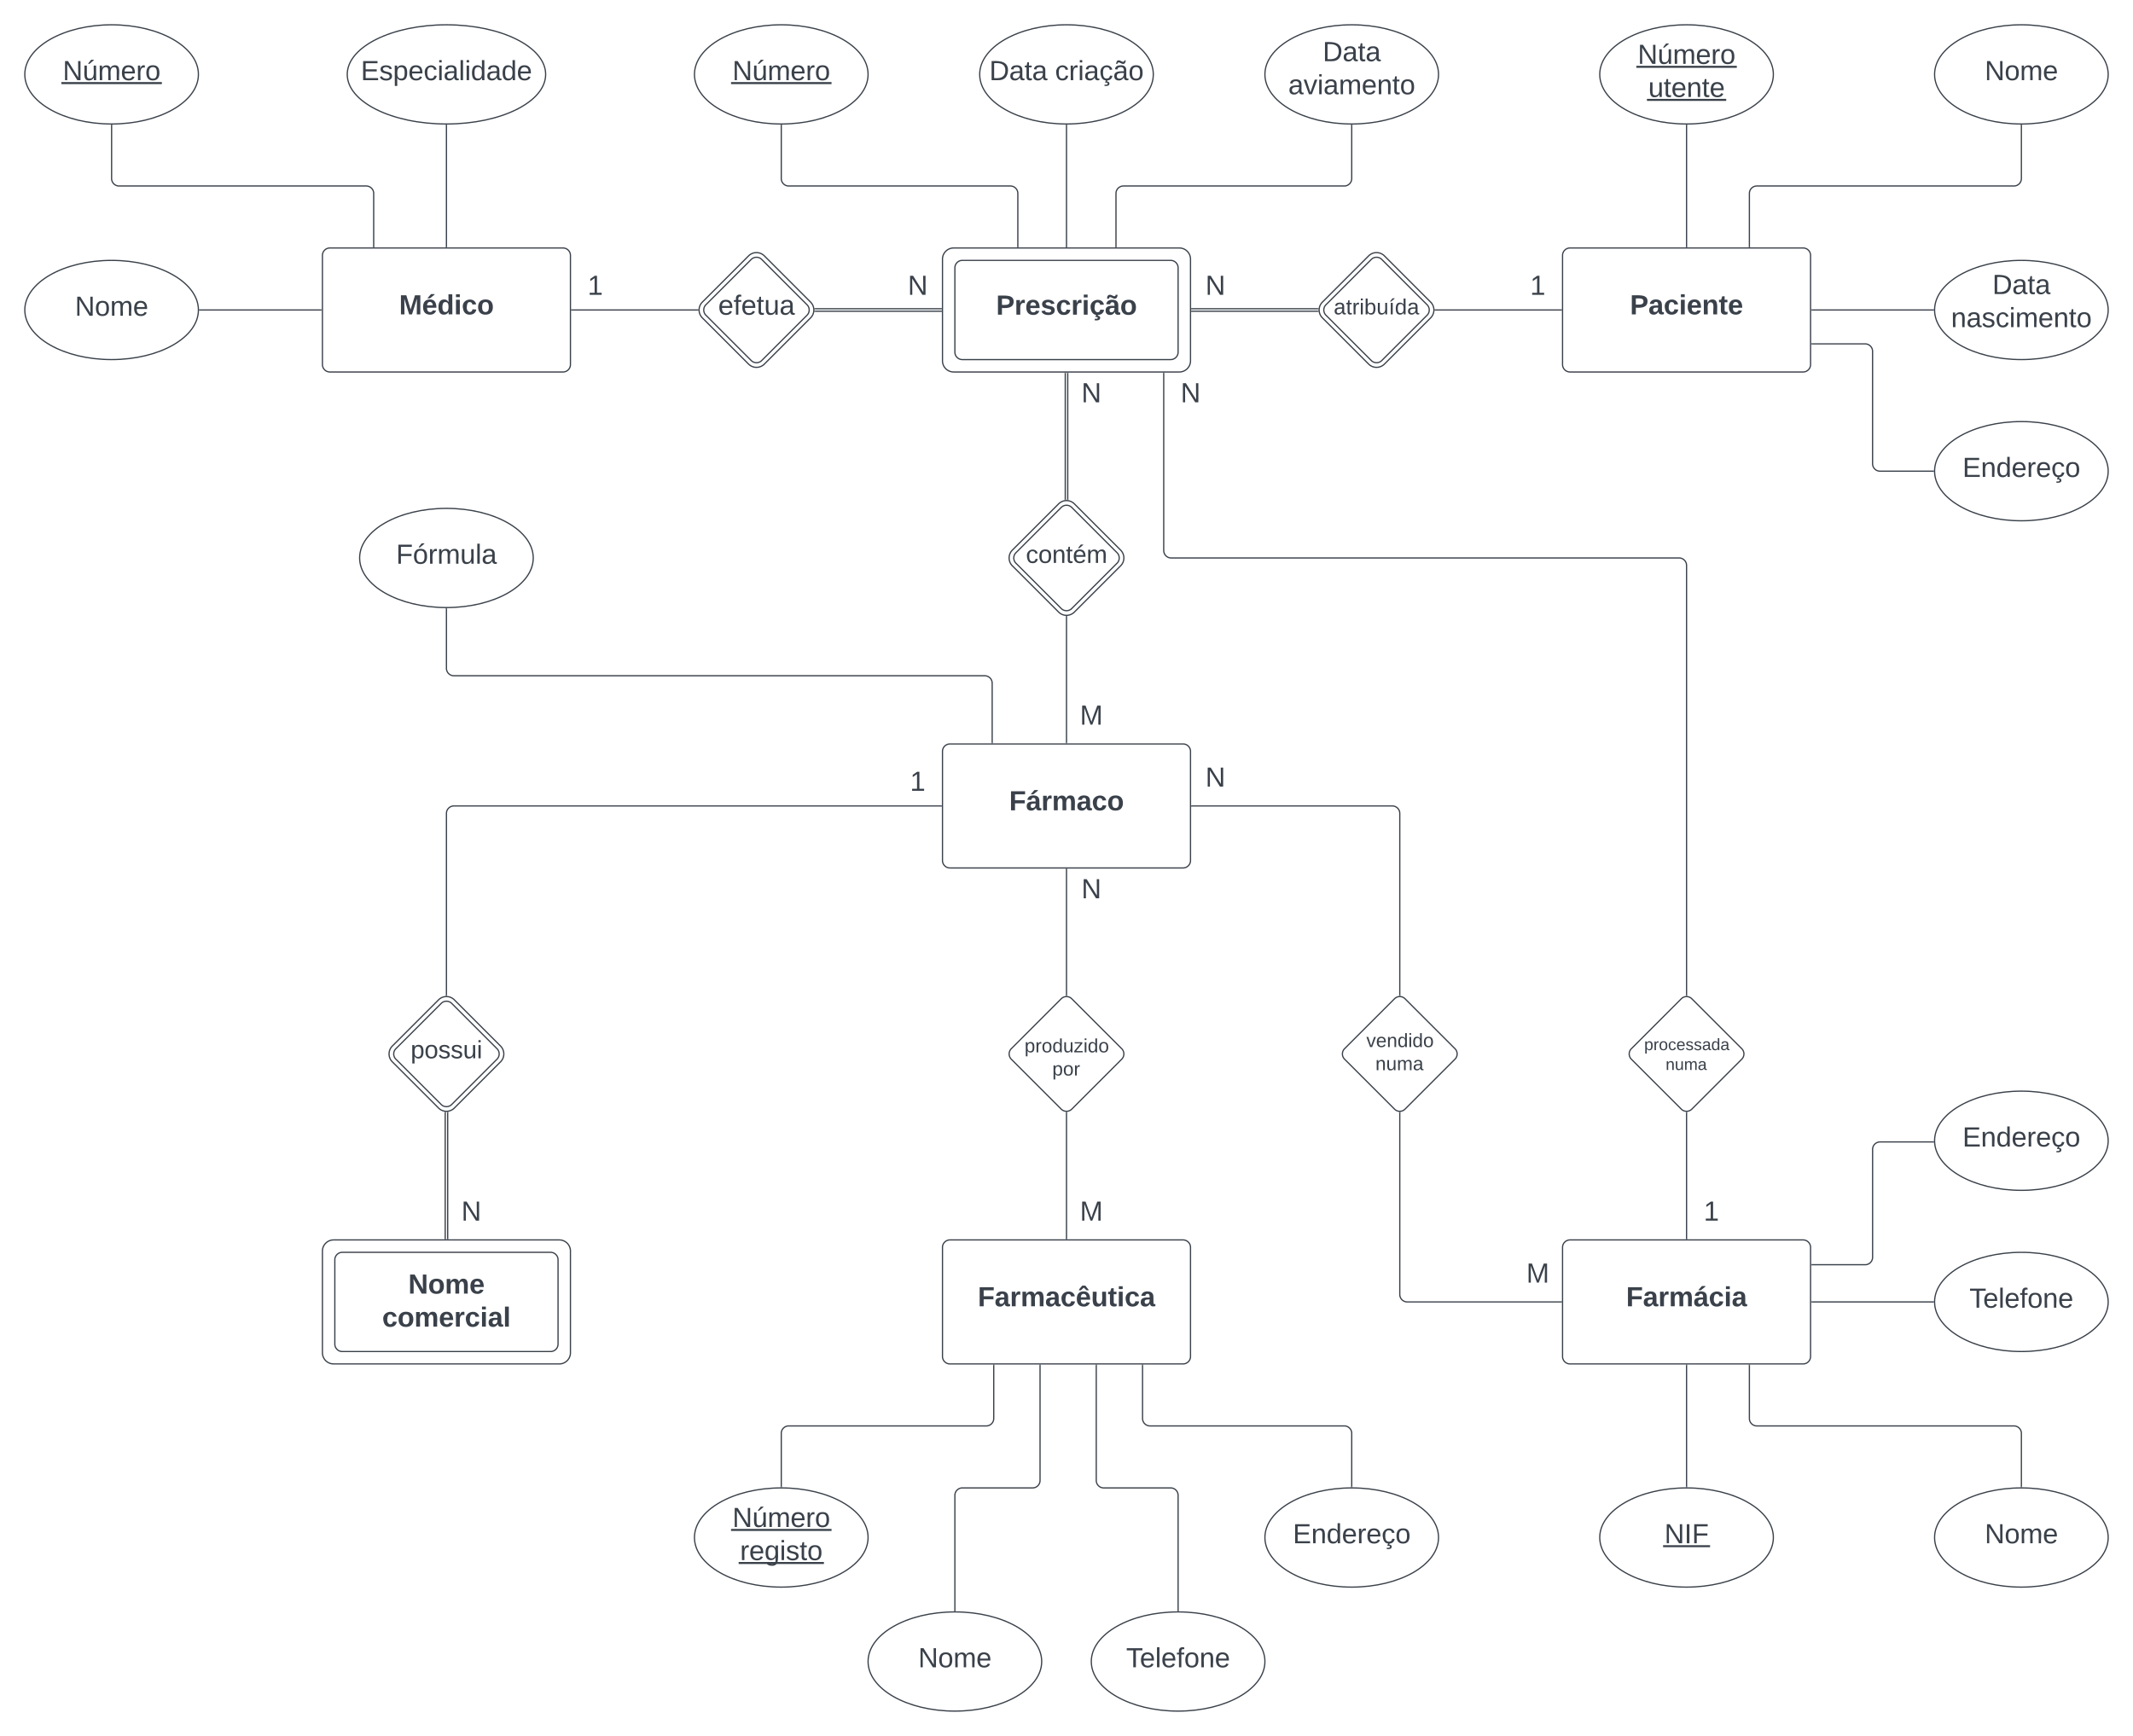 <svg xmlns="http://www.w3.org/2000/svg" xmlns:xlink="http://www.w3.org/1999/xlink" xmlns:lucid="lucid" width="1720" height="1400"><g transform="translate(-40 0)" lucid:page-tab-id="0_0"><path d="M0 0h2000v1500H0z" fill="#fff"/><path d="M800 209a9 9 0 0 1 9-9h182a9 9 0 0 1 9 9v82a9 9 0 0 1-9 9H809a9 9 0 0 1-9-9zM643.64 206.36a9 9 0 0 1 12.72 0l37.28 37.28a9 9 0 0 1 0 12.72l-37.28 37.28a9 9 0 0 1-12.72 0l-37.28-37.28a9 9 0 0 1 0-12.72zM1143.64 206.36a9 9 0 0 1 12.72 0l37.28 37.28a9 9 0 0 1 0 12.72l-37.28 37.28a9 9 0 0 1-12.72 0l-37.28-37.28a9 9 0 0 1 0-12.72zM893.64 406.36a9 9 0 0 1 12.72 0l37.28 37.28a9 9 0 0 1 0 12.72l-37.28 37.28a9 9 0 0 1-12.72 0l-37.28-37.28a9 9 0 0 1 0-12.72zM393.64 806.36a9 9 0 0 1 12.72 0l37.28 37.28a9 9 0 0 1 0 12.72l-37.28 37.28a9 9 0 0 1-12.72 0l-37.28-37.28a9 9 0 0 1 0-12.72zM300 1009a9 9 0 0 1 9-9h182a9 9 0 0 1 9 9v82a9 9 0 0 1-9 9H309a9 9 0 0 1-9-9z" stroke="#3a414a" fill-opacity="0"/><path d="M500 220h40v20h-40z" fill="none"/><use xlink:href="#a" transform="matrix(1,0,0,1,500,220) translate(13.827 17.778)"/><path d="M810 216a6 6 0 0 1 6-6h168a6 6 0 0 1 6 6v68a6 6 0 0 1-6 6H816a6 6 0 0 1-6-6z" stroke="#3a414a" fill="#fff"/><use xlink:href="#b" transform="matrix(1,0,0,1,822,222) translate(21.241 31.778)"/><path d="M300 206a6 6 0 0 1 6-6h188a6 6 0 0 1 6 6v88a6 6 0 0 1-6 6H306a6 6 0 0 1-6-6z" stroke="#3a414a" fill="#fff"/><use xlink:href="#c" transform="matrix(1,0,0,1,312,212) translate(49.821 41.528)"/><path d="M1300 206a6 6 0 0 1 6-6h188a6 6 0 0 1 6 6v88a6 6 0 0 1-6 6h-188a6 6 0 0 1-6-6z" stroke="#3a414a" fill="#fff"/><use xlink:href="#d" transform="matrix(1,0,0,1,1312,212) translate(42.383 41.528)"/><path d="M800 606a6 6 0 0 1 6-6h188a6 6 0 0 1 6 6v88a6 6 0 0 1-6 6H806a6 6 0 0 1-6-6z" stroke="#3a414a" fill="#fff"/><use xlink:href="#e" transform="matrix(1,0,0,1,812,612) translate(41.765 41.528)"/><path d="M310 1016a6 6 0 0 1 6-6h168a6 6 0 0 1 6 6v68a6 6 0 0 1-6 6H316a6 6 0 0 1-6-6z" stroke="#3a414a" fill="#fff"/><use xlink:href="#f" transform="matrix(1,0,0,1,322,1022) translate(47.198 21.278)"/><use xlink:href="#g" transform="matrix(1,0,0,1,322,1022) translate(26.179 47.944)"/><path d="M800 1006a6 6 0 0 1 6-6h188a6 6 0 0 1 6 6v88a6 6 0 0 1-6 6H806a6 6 0 0 1-6-6z" stroke="#3a414a" fill="#fff"/><use xlink:href="#h" transform="matrix(1,0,0,1,812,1012) translate(16.488 41.528)"/><path d="M1300 1006a6 6 0 0 1 6-6h188a6 6 0 0 1 6 6v88a6 6 0 0 1-6 6h-188a6 6 0 0 1-6-6z" stroke="#3a414a" fill="#fff"/><use xlink:href="#i" transform="matrix(1,0,0,1,1312,1012) translate(39.265 41.528)"/><path d="M200 60c0 22.1-31.34 40-70 40S60 82.1 60 60s31.34-40 70-40 70 17.9 70 40z" stroke="#3a414a" fill="#fff"/><use xlink:href="#j" transform="matrix(1,0,0,1,65,25) translate(25.586 39.653)"/><path d="M200 250c0 22.1-31.34 40-70 40s-70-17.9-70-40 31.34-40 70-40 70 17.9 70 40z" stroke="#3a414a" fill="#fff"/><use xlink:href="#k" transform="matrix(1,0,0,1,65,215) translate(35.432 39.653)"/><path d="M480 60c0 22.1-35.82 40-80 40s-80-17.9-80-40 35.82-40 80-40 80 17.9 80 40z" stroke="#3a414a" fill="#fff"/><use xlink:href="#l" transform="matrix(1,0,0,1,325,25) translate(5.957 39.653)"/><path d="M201 250h98" stroke="#3a414a" fill="none"/><path d="M201 250.5h-.52l.02-.5-.02-.5h.53zM299.5 250.5h-.5v-1h.5z" stroke="#3a414a" stroke-width=".05" fill="#3a414a"/><path d="M400 101v98" stroke="#3a414a" fill="none"/><path d="M400 100.5h.5v.5h-1v-.52zM400.5 199.5h-1v-.5h1z" stroke="#3a414a" stroke-width=".05" fill="#3a414a"/><path d="M130 101v43a6 6 0 0 0 6 6h199.33a6 6 0 0 1 6 6v43" stroke="#3a414a" fill="none"/><path d="M130 100.5l.5-.02v.53h-1v-.52zM341.83 199.5h-1v-.5h1z" stroke="#3a414a" stroke-width=".05" fill="#3a414a"/><path d="M740 60c0 22.1-31.34 40-70 40s-70-17.9-70-40 31.34-40 70-40 70 17.9 70 40z" stroke="#3a414a" fill="#fff"/><use xlink:href="#j" transform="matrix(1,0,0,1,605,25) translate(25.586 39.653)"/><path d="M670 101v43a6 6 0 0 0 6 6h178.76a6 6 0 0 1 6 6v43" stroke="#3a414a" fill="none"/><path d="M670 100.5l.5-.02v.53h-1v-.52zM861.26 199.5h-1v-.5h1z" stroke="#3a414a" stroke-width=".05" fill="#3a414a"/><path d="M970 60c0 22.1-31.34 40-70 40s-70-17.9-70-40 31.34-40 70-40 70 17.9 70 40z" stroke="#3a414a" fill="#fff"/><use xlink:href="#m" transform="matrix(1,0,0,1,835,25) translate(2.747 39.653)"/><use xlink:href="#n" transform="matrix(1,0,0,1,835,25) translate(55.772 39.653)"/><path d="M900 101v98.5" stroke="#3a414a" fill="none"/><path d="M900 100.5l.5-.02v.53h-1v-.52z" stroke="#3a414a" stroke-width=".05" fill="#3a414a"/><path d="M900 199.5v.5" stroke="#3a414a" fill="none"/><path d="M1200 60c0 22.1-31.34 40-70 40s-70-17.9-70-40 31.34-40 70-40 70 17.9 70 40z" stroke="#3a414a" fill="#fff"/><use xlink:href="#o" transform="matrix(1,0,0,1,1065,25) translate(41.579 24.34)"/><use xlink:href="#p" transform="matrix(1,0,0,1,1065,25) translate(13.832 51.007)"/><path d="M1130 101v43a6 6 0 0 1-6 6H945.9a6 6 0 0 0-6 6v43" stroke="#3a414a" fill="none"/><path d="M1130 100.5l.5-.02v.53h-1v-.52zM940.4 199.5h-1v-.5h1z" stroke="#3a414a" stroke-width=".05" fill="#3a414a"/><path d="M1470 60c0 22.1-31.34 40-70 40s-70-17.9-70-40 31.34-40 70-40 70 17.9 70 40z" stroke="#3a414a" fill="#fff"/><use xlink:href="#q" transform="matrix(1,0,0,1,1335,25) translate(25.591 26.528)"/><use xlink:href="#r" transform="matrix(1,0,0,1,1335,25) translate(34.141 53.194)"/><path d="M1740 60c0 22.1-31.34 40-70 40s-70-17.9-70-40 31.34-40 70-40 70 17.9 70 40z" stroke="#3a414a" fill="#fff"/><use xlink:href="#s" transform="matrix(1,0,0,1,1605,25) translate(35.432 39.653)"/><path d="M1740 250c0 22.1-31.34 40-70 40s-70-17.9-70-40 31.34-40 70-40 70 17.9 70 40z" stroke="#3a414a" fill="#fff"/><use xlink:href="#o" transform="matrix(1,0,0,1,1605,215) translate(41.579 22.153)"/><use xlink:href="#t" transform="matrix(1,0,0,1,1605,215) translate(8.277 48.819)"/><path d="M1740 380c0 22.1-31.34 40-70 40s-70-17.9-70-40 31.34-40 70-40 70 17.9 70 40z" stroke="#3a414a" fill="#fff"/><use xlink:href="#u" transform="matrix(1,0,0,1,1605,345) translate(17.5 39.653)"/><path d="M1400 101v98" stroke="#3a414a" fill="none"/><path d="M1400 100.5l.5-.02v.53h-1v-.52zM1400.5 199.5h-1v-.5h1z" stroke="#3a414a" stroke-width=".05" fill="#3a414a"/><path d="M1670 101v43a6 6 0 0 1-6 6h-207.33a6 6 0 0 0-6 6v43" stroke="#3a414a" fill="none"/><path d="M1670 100.5l.5-.02v.53h-1v-.52zM1451.17 199.5h-1v-.5h1z" stroke="#3a414a" stroke-width=".05" fill="#3a414a"/><path d="M1599 250h-98" stroke="#3a414a" fill="none"/><path d="M1599.5 250l.02.5h-.53v-1h.52zM1501 250.5h-.5v-1h.5z" stroke="#3a414a" stroke-width=".05" fill="#3a414a"/><path d="M1599 380h-43a6 6 0 0 1-6-6v-90.67a6 6 0 0 0-6-6h-43" stroke="#3a414a" fill="none"/><path d="M1599.5 380l.02.5h-.53v-1h.52zM1501 277.83h-.5v-1h.5z" stroke="#3a414a" stroke-width=".05" fill="#3a414a"/><path d="M470 450c0 22.1-31.34 40-70 40s-70-17.9-70-40 31.34-40 70-40 70 17.9 70 40z" stroke="#3a414a" fill="#fff"/><use xlink:href="#v" transform="matrix(1,0,0,1,335,415) translate(24.383 39.653)"/><path d="M840.07 599v-48a6 6 0 0 0-6-6H406a6 6 0 0 1-6-6v-48" stroke="#3a414a" fill="none"/><path d="M840.57 599.5h-1v-.5h1zM400 490.5l.5-.02v.53h-1v-.52z" stroke="#3a414a" stroke-width=".05" fill="#3a414a"/><path d="M740 1240c0 22.1-31.34 40-70 40s-70-17.9-70-40 31.34-40 70-40 70 17.9 70 40z" stroke="#3a414a" fill="#fff"/><use xlink:href="#q" transform="matrix(1,0,0,1,605,1205) translate(25.591 26.528)"/><use xlink:href="#w" transform="matrix(1,0,0,1,605,1205) translate(31.733 53.194)"/><path d="M880 1340c0 22.1-31.34 40-70 40s-70-17.9-70-40 31.34-40 70-40 70 17.9 70 40z" stroke="#3a414a" fill="#fff"/><use xlink:href="#s" transform="matrix(1,0,0,1,745,1305) translate(35.432 39.653)"/><path d="M1200 1240c0 22.1-31.34 40-70 40s-70-17.9-70-40 31.34-40 70-40 70 17.9 70 40z" stroke="#3a414a" fill="#fff"/><use xlink:href="#u" transform="matrix(1,0,0,1,1065,1205) translate(17.5 39.653)"/><path d="M670 1199v-43a6 6 0 0 1 6-6h159.33a6 6 0 0 0 6-6v-43" stroke="#3a414a" fill="none"/><path d="M670.5 1199.52l-.5-.02-.5.02v-.53h1zM841.83 1101h-1v-.5h1z" stroke="#3a414a" stroke-width=".05" fill="#3a414a"/><path d="M810 1299v-93a6 6 0 0 1 6-6h56.67a6 6 0 0 0 6-6v-93" stroke="#3a414a" fill="none"/><path d="M810.5 1299.52l-.5-.02-.5.02v-.53h1zM879.17 1101h-1v-.5h1z" stroke="#3a414a" stroke-width=".05" fill="#3a414a"/><path d="M1130 1199v-43a6 6 0 0 0-6-6H967.33a6 6 0 0 1-6-6v-43" stroke="#3a414a" fill="none"/><path d="M1130.5 1199.52l-.5-.02-.5.02v-.53h1zM961.83 1101h-1v-.5h1z" stroke="#3a414a" stroke-width=".05" fill="#3a414a"/><path d="M1060 1340c0 22.1-31.34 40-70 40s-70-17.9-70-40 31.34-40 70-40 70 17.9 70 40z" stroke="#3a414a" fill="#fff"/><use xlink:href="#x" transform="matrix(1,0,0,1,925,1305) translate(23.086 39.653)"/><path d="M990 1299v-93a6 6 0 0 0-6-6h-54a6 6 0 0 1-6-6v-93" stroke="#3a414a" fill="none"/><path d="M990.5 1299.52l-.5-.02-.5.02v-.53h1zM924.5 1101h-1v-.5h1z" stroke="#3a414a" stroke-width=".05" fill="#3a414a"/><path d="M1470 1240c0 22.1-31.34 40-70 40s-70-17.9-70-40 31.34-40 70-40 70 17.9 70 40z" stroke="#3a414a" fill="#fff"/><use xlink:href="#y" transform="matrix(1,0,0,1,1335,1205) translate(47.16 39.653)"/><path d="M1740 1240c0 22.1-31.34 40-70 40s-70-17.9-70-40 31.34-40 70-40 70 17.9 70 40z" stroke="#3a414a" fill="#fff"/><use xlink:href="#s" transform="matrix(1,0,0,1,1605,1205) translate(35.432 39.653)"/><path d="M1740 1050c0 22.1-31.34 40-70 40s-70-17.9-70-40 31.34-40 70-40 70 17.9 70 40z" stroke="#3a414a" fill="#fff"/><use xlink:href="#x" transform="matrix(1,0,0,1,1605,1015) translate(23.086 39.653)"/><path d="M1740 920c0 22.1-31.34 40-70 40s-70-17.9-70-40 31.34-40 70-40 70 17.9 70 40z" stroke="#3a414a" fill="#fff"/><use xlink:href="#u" transform="matrix(1,0,0,1,1605,885) translate(17.5 39.653)"/><path d="M1400 1101v98" stroke="#3a414a" fill="none"/><path d="M1400.5 1101h-1v-.5h1zM1400.5 1199.52l-.5-.02-.5.02v-.53h1z" stroke="#3a414a" stroke-width=".05" fill="#3a414a"/><path d="M1450.67 1101v43a6 6 0 0 0 6 6H1664a6 6 0 0 1 6 6v43" stroke="#3a414a" fill="none"/><path d="M1451.17 1101h-1v-.5h1zM1670.5 1199.52l-.5-.02-.5.02v-.53h1z" stroke="#3a414a" stroke-width=".05" fill="#3a414a"/><path d="M1501 1050h98" stroke="#3a414a" fill="none"/><path d="M1501 1050.5h-.5v-1h.5zM1599.5 1050l.02.5h-.53v-1h.52z" stroke="#3a414a" stroke-width=".05" fill="#3a414a"/><path d="M1501 1020h43.02a6 6 0 0 0 6-6v-87.03a6 6 0 0 1 6-6h43" stroke="#3a414a" fill="none"/><path d="M1501 1020.5h-.5v-1h.5zM1599.55 921.47h-.53v-1h.5z" stroke="#3a414a" stroke-width=".05" fill="#3a414a"/><path d="M645.76 209.24a6 6 0 0 1 8.48 0l36.52 36.52a6 6 0 0 1 0 8.48l-36.52 36.52a6 6 0 0 1-8.48 0l-36.52-36.52a6 6 0 0 1 0-8.48z" stroke="#3a414a" fill="#fff"/><use xlink:href="#z" transform="matrix(1,0,0,1,610,210) translate(9.141 43.788)"/><path d="M501 250h101.73" stroke="#3a414a" fill="none"/><path d="M501 250.5h-.5v-1h.5zM603.23 250l.04.5h-.56v-1h.57z" stroke="#3a414a" stroke-width=".05" fill="#3a414a"/><path d="M697.27 249H799M697.27 251H799" stroke="#3a414a" fill="none"/><path d="M697.3 249.5h-.57l-.07-1h.63zM697.3 251.5h-.65l.08-1h.56zM799.5 249.5h-.5v-1h.5zM799.5 251.5h-.5v-1h.5z" stroke="#3a414a" stroke-width=".05" fill="#3a414a"/><path d="M1001 249h101.73M1001 251h101.73" stroke="#3a414a" fill="none"/><path d="M1001 249.5h-.5v-1h.5zM1001 251.5h-.5v-1h.5zM1103.34 248.5l-.07 1h-.56v-1h.65zM1103.34 251.5h-.63v-1h.57z" stroke="#3a414a" stroke-width=".05" fill="#3a414a"/><path d="M1197.27 250H1299" stroke="#3a414a" fill="none"/><path d="M1197.3 250.5h-.57l.04-.5-.04-.5h.56zM1299.5 250.5h-.5v-1h.5z" stroke="#3a414a" stroke-width=".05" fill="#3a414a"/><path d="M901 301v101.73M899 301v101.73" stroke="#3a414a" fill="none"/><path d="M901.5 301h-1v-.5h1zM899.5 301h-1v-.5h1zM901.5 403.35l-1-.08v-.56h1zM899.5 403.27l-1 .07v-.63h1z" stroke="#3a414a" stroke-width=".05" fill="#3a414a"/><path d="M900 497.27V599" stroke="#3a414a" fill="none"/><path d="M900 496.77l.5-.04v.56h-1v-.57zM900.5 599.5h-1v-.5h1z" stroke="#3a414a" stroke-width=".05" fill="#3a414a"/><path d="M1145.76 209.24a6 6 0 0 1 8.48 0l36.52 36.52a6 6 0 0 1 0 8.48l-36.52 36.52a6 6 0 0 1-8.48 0l-36.52-36.52a6 6 0 0 1 0-8.48z" stroke="#3a414a" fill="#fff"/><use xlink:href="#A" transform="matrix(1,0,0,1,1110,210) translate(5.481 43.556)"/><path d="M895.76 409.24a6 6 0 0 1 8.48 0l36.52 36.52a6 6 0 0 1 0 8.48l-36.52 36.52a6 6 0 0 1-8.48 0l-36.52-36.52a6 6 0 0 1 0-8.48z" stroke="#3a414a" fill="#fff"/><use xlink:href="#B" transform="matrix(1,0,0,1,860,410) translate(7.25 44)"/><path d="M760 220h40v20h-40z" fill="none"/><use xlink:href="#C" transform="matrix(1,0,0,1,760,220) translate(12.006 17.778)"/><path d="M1000 220h40v20h-40z" fill="none"/><use xlink:href="#C" transform="matrix(1,0,0,1,1000,220) translate(12.006 17.778)"/><path d="M1260 220h40v20h-40z" fill="none"/><use xlink:href="#a" transform="matrix(1,0,0,1,1260,220) translate(13.827 17.778)"/><path d="M900 560h40v40h-40z" fill="none"/><use xlink:href="#D" transform="matrix(1,0,0,1,900,560) translate(10.772 24.444)"/><path d="M900 300h40v40h-40z" fill="none"/><use xlink:href="#C" transform="matrix(1,0,0,1,900,300) translate(12.006 24.444)"/><path d="M395.76 809.24a6 6 0 0 1 8.48 0l36.52 36.52a6 6 0 0 1 0 8.48l-36.52 36.52a6 6 0 0 1-8.48 0l-36.52-36.52a6 6 0 0 1 0-8.48z" stroke="#3a414a" fill="#fff"/><use xlink:href="#E" transform="matrix(1,0,0,1,360,810) translate(11.144 43.5)"/><path d="M401 897.27V999M399 897.27V999" stroke="#3a414a" fill="none"/><path d="M401.5 897.3h-1v-.57l1-.07zM398.5 896.66l1 .07v.56h-1v-.65zM401.5 999.5h-1v-.5h1zM399.5 999.5h-1v-.5h1z" stroke="#3a414a" stroke-width=".05" fill="#3a414a"/><path d="M400 802.73V656a6 6 0 0 1 6-6h393" stroke="#3a414a" fill="none"/><path d="M400.5 803.27l-.5-.04-.5.04v-.56h1zM799.5 650.5h-.5v-1h.5z" stroke="#3a414a" stroke-width=".05" fill="#3a414a"/><path d="M400 960h40v40h-40z" fill="none"/><use xlink:href="#C" transform="matrix(1,0,0,1,400,960) translate(12.006 24.444)"/><path d="M760 620h40v20h-40z" fill="none"/><use xlink:href="#a" transform="matrix(1,0,0,1,760,620) translate(13.827 17.778)"/><path d="M895.76 805.5a6 6 0 0 1 8.48 0l40.27 40.26a6 6 0 0 1 0 8.48l-40.26 40.27a6 6 0 0 1-8.48 0l-40.27-40.26a6 6 0 0 1 0-8.48z" stroke="#3a414a" fill="#fff"/><use xlink:href="#F" transform="matrix(1,0,0,1,856.25,806.25) translate(9.912 42.454)"/><use xlink:href="#G" transform="matrix(1,0,0,1,856.25,806.25) translate(32.292 61.121)"/><path d="M900 897.27V999" stroke="#3a414a" fill="none"/><path d="M900 896.77l.5-.04v.55h-1v-.55zM900.5 999.5h-1v-.5h1z" stroke="#3a414a" stroke-width=".05" fill="#3a414a"/><path d="M900 802.73V701" stroke="#3a414a" fill="none"/><path d="M900.5 803.27l-.5-.04-.5.04v-.55h1zM900.5 701h-1v-.5h1z" stroke="#3a414a" stroke-width=".05" fill="#3a414a"/><path d="M900 960h40v40h-40z" fill="none"/><use xlink:href="#D" transform="matrix(1,0,0,1,900,960) translate(10.772 24.444)"/><path d="M900 700h40v40h-40z" fill="none"/><use xlink:href="#C" transform="matrix(1,0,0,1,900,700) translate(12.006 24.444)"/><path d="M1395.76 805.5a6 6 0 0 1 8.48 0l40.27 40.26a6 6 0 0 1 0 8.48l-40.26 40.27a6 6 0 0 1-8.48 0l-40.27-40.26a6 6 0 0 1 0-8.48z" stroke="#3a414a" fill="#fff"/><use xlink:href="#H" transform="matrix(1,0,0,1,1356.25,806.25) translate(9.579 40.677)"/><use xlink:href="#I" transform="matrix(1,0,0,1,1356.25,806.25) translate(26.857 56.677)"/><path d="M978.4 301v143a6 6 0 0 0 6 6H1394a6 6 0 0 1 6 6v346.73" stroke="#3a414a" fill="none"/><path d="M978.9 301h-1v-.5h1zM1400.5 803.27l-.5-.04-.5.04v-.55h1z" stroke="#3a414a" stroke-width=".05" fill="#3a414a"/><path d="M1400 897.27V999" stroke="#3a414a" fill="none"/><path d="M1400 896.77l.5-.04v.55h-1v-.55zM1400.5 999.5h-1v-.5h1z" stroke="#3a414a" stroke-width=".05" fill="#3a414a"/><path d="M980 300h40v40h-40z" fill="none"/><use xlink:href="#C" transform="matrix(1,0,0,1,980,300) translate(12.006 24.444)"/><path d="M1400 960h40v40h-40z" fill="none"/><use xlink:href="#a" transform="matrix(1,0,0,1,1400,960) translate(13.827 24.444)"/><path d="M1164.5 805.5a6 6 0 0 1 8.5 0l40.26 40.26a6 6 0 0 1 0 8.48L1173 894.5a6 6 0 0 1-8.5 0l-40.26-40.26a6 6 0 0 1 0-8.48z" stroke="#3a414a" fill="#fff"/><use xlink:href="#J" transform="matrix(1,0,0,1,1125,806.25) translate(16.804 38.194)"/><use xlink:href="#K" transform="matrix(1,0,0,1,1125,806.25) translate(24.082 56.861)"/><path d="M1001 650h161.75a6 6 0 0 1 6 6v146.73" stroke="#3a414a" fill="none"/><path d="M1001 650.5h-.5v-1h.5zM1169.25 803.27l-.5-.04-.5.04v-.55h1z" stroke="#3a414a" stroke-width=".05" fill="#3a414a"/><path d="M1168.75 897.27V1044a6 6 0 0 0 6 6H1299" stroke="#3a414a" fill="none"/><path d="M1168.75 896.77l.5-.04v.55h-1v-.55zM1299.5 1050.5h-.5v-1h.5z" stroke="#3a414a" stroke-width=".05" fill="#3a414a"/><path d="M1260 1010h40v40h-40z" fill="none"/><g><use xlink:href="#D" transform="matrix(1,0,0,1,1260,1010) translate(10.772 24.444)"/></g><path d="M1000 610h40v40h-40z" fill="none"/><g><use xlink:href="#C" transform="matrix(1,0,0,1,1000,610) translate(12.006 24.444)"/></g><defs><path fill="#3a414a" d="M27 0v-27h64v-190l-56 39v-29l58-41h29v221h61V0H27" id="L"/><use transform="matrix(0.062,0,0,0.062,0,0)" xlink:href="#L" id="a"/><path fill="#3a414a" d="M24-248c93 1 206-16 204 79-1 75-69 88-152 82V0H24v-248zm52 121c47 0 100 7 100-41 0-47-54-39-100-39v80" id="M"/><path fill="#3a414a" d="M135-150c-39-12-60 13-60 57V0H25l-1-190h47c2 13-1 29 3 40 6-28 27-53 61-41v41" id="N"/><path fill="#3a414a" d="M185-48c-13 30-37 53-82 52C43 2 14-33 14-96s30-98 90-98c62 0 83 45 84 108H66c0 31 8 55 39 56 18 0 30-7 34-22zm-45-69c5-46-57-63-70-21-2 6-4 13-4 21h74" id="O"/><path fill="#3a414a" d="M137-138c1-29-70-34-71-4 15 46 118 7 119 86 1 83-164 76-172 9l43-7c4 19 20 25 44 25 33 8 57-30 24-41C81-84 22-81 20-136c-2-80 154-74 161-7" id="P"/><path fill="#3a414a" d="M190-63c-7 42-38 67-86 67-59 0-84-38-90-98-12-110 154-137 174-36l-49 2c-2-19-15-32-35-32-30 0-35 28-38 64-6 74 65 87 74 30" id="Q"/><path fill="#3a414a" d="M25-224v-37h50v37H25zM25 0v-190h50V0H25" id="R"/><path fill="#3a414a" d="M190-63c-7 42-38 67-86 67-59 0-84-38-90-98-12-110 154-137 174-36l-49 2c-2-19-15-32-35-32-30 0-35 28-38 64-6 74 65 87 74 30zm-84 77c20 1 33 9 33 27 0 32-36 36-71 33V53c15 1 39 4 39-11 0-13-16-12-31-12L87 0h25" id="S"/><path fill="#3a414a" d="M132-34C116-15 102 5 68 4 31 3 10-16 10-54c-1-60 55-63 116-61 1-26-3-47-28-47-18 1-26 9-28 27l-52-2c7-38 36-58 82-57s74 22 75 68l1 82c-1 14 12 18 25 15v27c-30 8-71 5-69-32zm-48 3c29 0 43-24 42-57-32 0-66-3-65 30 0 17 8 27 23 27zm82-228c-2 27-9 52-40 51-27-1-66-46-73 0H29c0-29 9-51 39-51 28 0 66 44 74 0h24" id="T"/><path fill="#3a414a" d="M110-194c64 0 96 36 96 99 0 64-35 99-97 99-61 0-95-36-95-99 0-62 34-99 96-99zm-1 164c35 0 45-28 45-65 0-40-10-65-43-65-34 0-45 26-45 65 0 36 10 65 43 65" id="U"/><g id="b"><use transform="matrix(0.062,0,0,0.062,0,0)" xlink:href="#M"/><use transform="matrix(0.062,0,0,0.062,14.815,0)" xlink:href="#N"/><use transform="matrix(0.062,0,0,0.062,23.457,0)" xlink:href="#O"/><use transform="matrix(0.062,0,0,0.062,35.802,0)" xlink:href="#P"/><use transform="matrix(0.062,0,0,0.062,48.148,0)" xlink:href="#Q"/><use transform="matrix(0.062,0,0,0.062,60.494,0)" xlink:href="#N"/><use transform="matrix(0.062,0,0,0.062,69.136,0)" xlink:href="#R"/><use transform="matrix(0.062,0,0,0.062,75.309,0)" xlink:href="#S"/><use transform="matrix(0.062,0,0,0.062,87.654,0)" xlink:href="#T"/><use transform="matrix(0.062,0,0,0.062,100,0)" xlink:href="#U"/></g><path fill="#3a414a" d="M230 0l2-204L168 0h-37L68-204 70 0H24v-248h70l56 185 57-185h69V0h-46" id="V"/><path fill="#3a414a" d="M185-48c-13 30-37 53-82 52C43 2 14-33 14-96s30-98 90-98c62 0 83 45 84 108H66c0 31 8 55 39 56 18 0 30-7 34-22zm-45-69c5-46-57-63-70-21-2 6-4 13-4 21h74zm-67-91v-5l45-51h45v8l-60 48H73" id="W"/><path fill="#3a414a" d="M88-194c31-1 46 15 58 34l-1-101h50l1 261h-48c-2-10 0-23-3-31C134-8 116 4 84 4 32 4 16-41 15-95c0-56 19-97 73-99zm17 164c33 0 40-30 41-66 1-37-9-64-41-64s-38 30-39 65c0 43 13 65 39 65" id="X"/><g id="c"><use transform="matrix(0.062,0,0,0.062,0,0)" xlink:href="#V"/><use transform="matrix(0.062,0,0,0.062,18.457,0)" xlink:href="#W"/><use transform="matrix(0.062,0,0,0.062,30.802,0)" xlink:href="#X"/><use transform="matrix(0.062,0,0,0.062,44.321,0)" xlink:href="#R"/><use transform="matrix(0.062,0,0,0.062,50.494,0)" xlink:href="#Q"/><use transform="matrix(0.062,0,0,0.062,62.84,0)" xlink:href="#U"/></g><path fill="#3a414a" d="M133-34C117-15 103 5 69 4 32 3 11-16 11-54c-1-60 55-63 116-61 1-26-3-47-28-47-18 1-26 9-28 27l-52-2c7-38 36-58 82-57s74 22 75 68l1 82c-1 14 12 18 25 15v27c-30 8-71 5-69-32zm-48 3c29 0 43-24 42-57-32 0-66-3-65 30 0 17 8 27 23 27" id="Y"/><path fill="#3a414a" d="M135-194c87-1 58 113 63 194h-50c-7-57 23-157-34-157-59 0-34 97-39 157H25l-1-190h47c2 12-1 28 3 38 12-26 28-41 61-42" id="Z"/><path fill="#3a414a" d="M115-3C79 11 28 4 28-45v-112H4v-33h27l15-45h31v45h36v33H77v99c-1 23 16 31 38 25v30" id="aa"/><g id="d"><use transform="matrix(0.062,0,0,0.062,0,0)" xlink:href="#M"/><use transform="matrix(0.062,0,0,0.062,14.815,0)" xlink:href="#Y"/><use transform="matrix(0.062,0,0,0.062,27.16,0)" xlink:href="#Q"/><use transform="matrix(0.062,0,0,0.062,39.506,0)" xlink:href="#R"/><use transform="matrix(0.062,0,0,0.062,45.679,0)" xlink:href="#O"/><use transform="matrix(0.062,0,0,0.062,58.025,0)" xlink:href="#Z"/><use transform="matrix(0.062,0,0,0.062,71.543,0)" xlink:href="#aa"/><use transform="matrix(0.062,0,0,0.062,78.889,0)" xlink:href="#O"/></g><path fill="#3a414a" d="M76-208v77h127v40H76V0H24v-248h183v40H76" id="ab"/><path fill="#3a414a" d="M132-34C116-15 102 5 68 4 31 3 10-16 10-54c-1-60 55-63 116-61 1-26-3-47-28-47-18 1-26 9-28 27l-52-2c7-38 36-58 82-57s74 22 75 68l1 82c-1 14 12 18 25 15v27c-30 8-71 5-69-32zm-48 3c29 0 43-24 42-57-32 0-66-3-65 30 0 17 8 27 23 27zM66-208v-5l45-51h45v8l-60 48H66" id="ac"/><path fill="#3a414a" d="M220-157c-53 9-28 100-34 157h-49v-107c1-27-5-49-29-50C55-147 81-57 75 0H25l-1-190h47c2 12-1 28 3 38 10-53 101-56 108 0 13-22 24-43 59-42 82 1 51 116 57 194h-49v-107c-1-25-5-48-29-50" id="ad"/><g id="e"><use transform="matrix(0.062,0,0,0.062,0,0)" xlink:href="#ab"/><use transform="matrix(0.062,0,0,0.062,13.519,0)" xlink:href="#ac"/><use transform="matrix(0.062,0,0,0.062,25.864,0)" xlink:href="#N"/><use transform="matrix(0.062,0,0,0.062,34.506,0)" xlink:href="#ad"/><use transform="matrix(0.062,0,0,0.062,54.259,0)" xlink:href="#Y"/><use transform="matrix(0.062,0,0,0.062,66.605,0)" xlink:href="#Q"/><use transform="matrix(0.062,0,0,0.062,78.951,0)" xlink:href="#U"/></g><path fill="#3a414a" d="M175 0L67-191c6 58 2 128 3 191H24v-248h59L193-55c-6-58-2-129-3-193h46V0h-61" id="ae"/><g id="f"><use transform="matrix(0.062,0,0,0.062,0,0)" xlink:href="#ae"/><use transform="matrix(0.062,0,0,0.062,15.988,0)" xlink:href="#U"/><use transform="matrix(0.062,0,0,0.062,29.506,0)" xlink:href="#ad"/><use transform="matrix(0.062,0,0,0.062,49.259,0)" xlink:href="#O"/></g><path fill="#3a414a" d="M25 0v-261h50V0H25" id="af"/><g id="g"><use transform="matrix(0.062,0,0,0.062,0,0)" xlink:href="#Q"/><use transform="matrix(0.062,0,0,0.062,12.346,0)" xlink:href="#U"/><use transform="matrix(0.062,0,0,0.062,25.864,0)" xlink:href="#ad"/><use transform="matrix(0.062,0,0,0.062,45.617,0)" xlink:href="#O"/><use transform="matrix(0.062,0,0,0.062,57.963,0)" xlink:href="#N"/><use transform="matrix(0.062,0,0,0.062,66.605,0)" xlink:href="#Q"/><use transform="matrix(0.062,0,0,0.062,78.951,0)" xlink:href="#R"/><use transform="matrix(0.062,0,0,0.062,85.123,0)" xlink:href="#Y"/><use transform="matrix(0.062,0,0,0.062,97.469,0)" xlink:href="#af"/></g><path fill="#3a414a" d="M185-48c-13 30-37 53-82 52C43 2 14-33 14-96s30-98 90-98c62 0 83 45 84 108H66c0 31 8 55 39 56 18 0 30-7 34-22zm-45-69c5-46-57-63-70-21-2 6-4 13-4 21h74zm29-96v5h-28c-13-11-23-24-37-34l-37 34H39c9-26 32-39 45-61h41" id="ag"/><path fill="#3a414a" d="M85 4C-2 5 27-109 22-190h50c7 57-23 150 33 157 60-5 35-97 40-157h50l1 190h-47c-2-12 1-28-3-38-12 25-28 42-61 42" id="ah"/><g id="h"><use transform="matrix(0.062,0,0,0.062,0,0)" xlink:href="#ab"/><use transform="matrix(0.062,0,0,0.062,13.519,0)" xlink:href="#Y"/><use transform="matrix(0.062,0,0,0.062,25.864,0)" xlink:href="#N"/><use transform="matrix(0.062,0,0,0.062,34.506,0)" xlink:href="#ad"/><use transform="matrix(0.062,0,0,0.062,54.259,0)" xlink:href="#Y"/><use transform="matrix(0.062,0,0,0.062,66.605,0)" xlink:href="#Q"/><use transform="matrix(0.062,0,0,0.062,78.951,0)" xlink:href="#ag"/><use transform="matrix(0.062,0,0,0.062,91.296,0)" xlink:href="#ah"/><use transform="matrix(0.062,0,0,0.062,104.815,0)" xlink:href="#aa"/><use transform="matrix(0.062,0,0,0.062,112.16,0)" xlink:href="#R"/><use transform="matrix(0.062,0,0,0.062,118.333,0)" xlink:href="#Q"/><use transform="matrix(0.062,0,0,0.062,130.679,0)" xlink:href="#Y"/></g><g id="i"><use transform="matrix(0.062,0,0,0.062,0,0)" xlink:href="#ab"/><use transform="matrix(0.062,0,0,0.062,13.519,0)" xlink:href="#Y"/><use transform="matrix(0.062,0,0,0.062,25.864,0)" xlink:href="#N"/><use transform="matrix(0.062,0,0,0.062,34.506,0)" xlink:href="#ad"/><use transform="matrix(0.062,0,0,0.062,54.259,0)" xlink:href="#ac"/><use transform="matrix(0.062,0,0,0.062,66.605,0)" xlink:href="#Q"/><use transform="matrix(0.062,0,0,0.062,78.951,0)" xlink:href="#R"/><use transform="matrix(0.062,0,0,0.062,85.123,0)" xlink:href="#Y"/></g><path fill="#3a414a" d="M190 0L58-211 59 0H30v-248h39L202-35l-2-213h31V0h-41" id="ai"/><path fill="#3a414a" d="M85 4C-4 8 31-112 24-190h32v120c0 31 7 50 39 49 72-2 45-101 50-169h31l1 190h-30c-1-10 1-25-2-33-11 22-28 36-60 37zM73-211c8-23 27-35 38-54h36v5l-58 49H73" id="aj"/><path fill="#3a414a" d="M210-169c-67 3-38 105-44 169h-31v-121c0-29-5-50-35-48C34-165 62-65 56 0H25l-1-190h30c1 10-1 24 2 32 10-44 99-50 107 0 11-21 27-35 58-36 85-2 47 119 55 194h-31v-121c0-29-5-49-35-48" id="ak"/><path fill="#3a414a" d="M100-194c63 0 86 42 84 106H49c0 40 14 67 53 68 26 1 43-12 49-29l28 8c-11 28-37 45-77 45C44 4 14-33 15-96c1-61 26-98 85-98zm52 81c6-60-76-77-97-28-3 7-6 17-6 28h103" id="al"/><path fill="#3a414a" d="M114-163C36-179 61-72 57 0H25l-1-190h30c1 12-1 29 2 39 6-27 23-49 58-41v29" id="am"/><path fill="#3a414a" d="M100-194c62-1 85 37 85 99 1 63-27 99-86 99S16-35 15-95c0-66 28-99 85-99zM99-20c44 1 53-31 53-75 0-43-8-75-51-75s-53 32-53 75 10 74 51 75" id="an"/><g id="j"><use transform="matrix(0.062,0,0,0.062,0,0)" xlink:href="#ai"/><use transform="matrix(0.062,0,0,0.062,15.988,0)" xlink:href="#aj"/><use transform="matrix(0.062,0,0,0.062,28.333,0)" xlink:href="#ak"/><use transform="matrix(0.062,0,0,0.062,46.79,0)" xlink:href="#al"/><use transform="matrix(0.062,0,0,0.062,59.136,0)" xlink:href="#am"/><use transform="matrix(0.062,0,0,0.062,66.481,0)" xlink:href="#an"/><path fill="#3a414a" d="M-1.1 1.54h81.04v1.63H-1.1z"/></g><g id="k"><use transform="matrix(0.062,0,0,0.062,0,0)" xlink:href="#ai"/><use transform="matrix(0.062,0,0,0.062,15.988,0)" xlink:href="#an"/><use transform="matrix(0.062,0,0,0.062,28.333,0)" xlink:href="#ak"/><use transform="matrix(0.062,0,0,0.062,46.79,0)" xlink:href="#al"/></g><path fill="#3a414a" d="M30 0v-248h187v28H63v79h144v27H63v87h162V0H30" id="ao"/><path fill="#3a414a" d="M135-143c-3-34-86-38-87 0 15 53 115 12 119 90S17 21 10-45l28-5c4 36 97 45 98 0-10-56-113-15-118-90-4-57 82-63 122-42 12 7 21 19 24 35" id="ap"/><path fill="#3a414a" d="M115-194c55 1 70 41 70 98S169 2 115 4C84 4 66-9 55-30l1 105H24l-1-265h31l2 30c10-21 28-34 59-34zm-8 174c40 0 45-34 45-75s-6-73-45-74c-42 0-51 32-51 76 0 43 10 73 51 73" id="aq"/><path fill="#3a414a" d="M96-169c-40 0-48 33-48 73s9 75 48 75c24 0 41-14 43-38l32 2c-6 37-31 61-74 61-59 0-76-41-82-99-10-93 101-131 147-64 4 7 5 14 7 22l-32 3c-4-21-16-35-41-35" id="ar"/><path fill="#3a414a" d="M24-231v-30h32v30H24zM24 0v-190h32V0H24" id="as"/><path fill="#3a414a" d="M141-36C126-15 110 5 73 4 37 3 15-17 15-53c-1-64 63-63 125-63 3-35-9-54-41-54-24 1-41 7-42 31l-33-3c5-37 33-52 76-52 45 0 72 20 72 64v82c-1 20 7 32 28 27v20c-31 9-61-2-59-35zM48-53c0 20 12 33 32 33 41-3 63-29 60-74-43 2-92-5-92 41" id="at"/><path fill="#3a414a" d="M24 0v-261h32V0H24" id="au"/><path fill="#3a414a" d="M85-194c31 0 48 13 60 33l-1-100h32l1 261h-30c-2-10 0-23-3-31C134-8 116 4 85 4 32 4 16-35 15-94c0-66 23-100 70-100zm9 24c-40 0-46 34-46 75 0 40 6 74 45 74 42 0 51-32 51-76 0-42-9-74-50-73" id="av"/><g id="l"><use transform="matrix(0.062,0,0,0.062,0,0)" xlink:href="#ao"/><use transform="matrix(0.062,0,0,0.062,14.815,0)" xlink:href="#ap"/><use transform="matrix(0.062,0,0,0.062,25.926,0)" xlink:href="#aq"/><use transform="matrix(0.062,0,0,0.062,38.272,0)" xlink:href="#al"/><use transform="matrix(0.062,0,0,0.062,50.617,0)" xlink:href="#ar"/><use transform="matrix(0.062,0,0,0.062,61.728,0)" xlink:href="#as"/><use transform="matrix(0.062,0,0,0.062,66.605,0)" xlink:href="#at"/><use transform="matrix(0.062,0,0,0.062,78.951,0)" xlink:href="#au"/><use transform="matrix(0.062,0,0,0.062,83.827,0)" xlink:href="#as"/><use transform="matrix(0.062,0,0,0.062,88.704,0)" xlink:href="#av"/><use transform="matrix(0.062,0,0,0.062,101.049,0)" xlink:href="#at"/><use transform="matrix(0.062,0,0,0.062,113.395,0)" xlink:href="#av"/><use transform="matrix(0.062,0,0,0.062,125.741,0)" xlink:href="#al"/></g><path fill="#3a414a" d="M30-248c118-7 216 8 213 122C240-48 200 0 122 0H30v-248zM63-27c89 8 146-16 146-99s-60-101-146-95v194" id="aw"/><path fill="#3a414a" d="M59-47c-2 24 18 29 38 22v24C64 9 27 4 27-40v-127H5v-23h24l9-43h21v43h35v23H59v120" id="ax"/><g id="m"><use transform="matrix(0.062,0,0,0.062,0,0)" xlink:href="#aw"/><use transform="matrix(0.062,0,0,0.062,15.988,0)" xlink:href="#at"/><use transform="matrix(0.062,0,0,0.062,28.333,0)" xlink:href="#ax"/><use transform="matrix(0.062,0,0,0.062,34.506,0)" xlink:href="#at"/></g><path fill="#3a414a" d="M96-169c-40 0-48 33-48 73s9 75 48 75c24 0 41-14 43-38l32 2c-6 37-31 61-74 61-59 0-76-41-82-99-10-93 101-131 147-64 4 7 5 14 7 22l-32 3c-4-21-16-35-41-35zm3 187c19-1 33 8 33 26 0 31-30 33-64 32V58c18 2 39 4 41-13 1-15-18-13-34-13L87 0h19" id="ay"/><path fill="#3a414a" d="M141-36C126-15 110 5 73 4 37 3 15-17 15-53c-1-64 63-63 125-63 3-35-9-54-41-54-24 1-41 7-42 31l-33-3c5-37 33-52 76-52 45 0 72 20 72 64v82c-1 20 7 32 28 27v20c-31 9-61-2-59-35zM48-53c0 20 12 33 32 33 41-3 63-29 60-74-43 2-92-5-92 41zm117-205c-3 23-9 48-36 47-26-1-65-44-74 0H39c4-23 8-48 36-47s64 44 74 0h16" id="az"/><g id="n"><use transform="matrix(0.062,0,0,0.062,0,0)" xlink:href="#ar"/><use transform="matrix(0.062,0,0,0.062,11.111,0)" xlink:href="#am"/><use transform="matrix(0.062,0,0,0.062,18.457,0)" xlink:href="#as"/><use transform="matrix(0.062,0,0,0.062,23.333,0)" xlink:href="#at"/><use transform="matrix(0.062,0,0,0.062,35.679,0)" xlink:href="#ay"/><use transform="matrix(0.062,0,0,0.062,46.79,0)" xlink:href="#az"/><use transform="matrix(0.062,0,0,0.062,59.136,0)" xlink:href="#an"/></g><g id="o"><use transform="matrix(0.062,0,0,0.062,0,0)" xlink:href="#aw"/><use transform="matrix(0.062,0,0,0.062,15.988,0)" xlink:href="#at"/><use transform="matrix(0.062,0,0,0.062,28.333,0)" xlink:href="#ax"/><use transform="matrix(0.062,0,0,0.062,34.506,0)" xlink:href="#at"/></g><path fill="#3a414a" d="M108 0H70L1-190h34L89-25l56-165h34" id="aA"/><path fill="#3a414a" d="M117-194c89-4 53 116 60 194h-32v-121c0-31-8-49-39-48C34-167 62-67 57 0H25l-1-190h30c1 10-1 24 2 32 11-22 29-35 61-36" id="aB"/><g id="p"><use transform="matrix(0.062,0,0,0.062,0,0)" xlink:href="#at"/><use transform="matrix(0.062,0,0,0.062,12.346,0)" xlink:href="#aA"/><use transform="matrix(0.062,0,0,0.062,23.457,0)" xlink:href="#as"/><use transform="matrix(0.062,0,0,0.062,28.333,0)" xlink:href="#at"/><use transform="matrix(0.062,0,0,0.062,40.679,0)" xlink:href="#ak"/><use transform="matrix(0.062,0,0,0.062,59.136,0)" xlink:href="#al"/><use transform="matrix(0.062,0,0,0.062,71.481,0)" xlink:href="#aB"/><use transform="matrix(0.062,0,0,0.062,83.827,0)" xlink:href="#ax"/><use transform="matrix(0.062,0,0,0.062,90,0)" xlink:href="#an"/></g><g id="q"><use transform="matrix(0.062,0,0,0.062,0,0)" xlink:href="#ai"/><use transform="matrix(0.062,0,0,0.062,15.988,0)" xlink:href="#aj"/><use transform="matrix(0.062,0,0,0.062,28.333,0)" xlink:href="#ak"/><use transform="matrix(0.062,0,0,0.062,46.79,0)" xlink:href="#al"/><use transform="matrix(0.062,0,0,0.062,59.136,0)" xlink:href="#am"/><use transform="matrix(0.062,0,0,0.062,66.481,0)" xlink:href="#an"/><path fill="#3a414a" d="M-1.1 1.54h81.04v1.63H-1.1z"/></g><path fill="#3a414a" d="M84 4C-5 8 30-112 23-190h32v120c0 31 7 50 39 49 72-2 45-101 50-169h31l1 190h-30c-1-10 1-25-2-33-11 22-28 36-60 37" id="aC"/><g id="r"><use transform="matrix(0.062,0,0,0.062,0,0)" xlink:href="#aC"/><use transform="matrix(0.062,0,0,0.062,12.346,0)" xlink:href="#ax"/><use transform="matrix(0.062,0,0,0.062,18.519,0)" xlink:href="#al"/><use transform="matrix(0.062,0,0,0.062,30.864,0)" xlink:href="#aB"/><use transform="matrix(0.062,0,0,0.062,43.21,0)" xlink:href="#ax"/><use transform="matrix(0.062,0,0,0.062,49.383,0)" xlink:href="#al"/><path fill="#3a414a" d="M-1.1 1.54h63.94v1.63H-1.1z"/></g><g id="s"><use transform="matrix(0.062,0,0,0.062,0,0)" xlink:href="#ai"/><use transform="matrix(0.062,0,0,0.062,15.988,0)" xlink:href="#an"/><use transform="matrix(0.062,0,0,0.062,28.333,0)" xlink:href="#ak"/><use transform="matrix(0.062,0,0,0.062,46.79,0)" xlink:href="#al"/></g><g id="t"><use transform="matrix(0.062,0,0,0.062,0,0)" xlink:href="#aB"/><use transform="matrix(0.062,0,0,0.062,12.346,0)" xlink:href="#at"/><use transform="matrix(0.062,0,0,0.062,24.691,0)" xlink:href="#ap"/><use transform="matrix(0.062,0,0,0.062,35.802,0)" xlink:href="#ar"/><use transform="matrix(0.062,0,0,0.062,46.914,0)" xlink:href="#as"/><use transform="matrix(0.062,0,0,0.062,51.79,0)" xlink:href="#ak"/><use transform="matrix(0.062,0,0,0.062,70.247,0)" xlink:href="#al"/><use transform="matrix(0.062,0,0,0.062,82.593,0)" xlink:href="#aB"/><use transform="matrix(0.062,0,0,0.062,94.938,0)" xlink:href="#ax"/><use transform="matrix(0.062,0,0,0.062,101.111,0)" xlink:href="#an"/></g><g id="u"><use transform="matrix(0.062,0,0,0.062,0,0)" xlink:href="#ao"/><use transform="matrix(0.062,0,0,0.062,14.815,0)" xlink:href="#aB"/><use transform="matrix(0.062,0,0,0.062,27.16,0)" xlink:href="#av"/><use transform="matrix(0.062,0,0,0.062,39.506,0)" xlink:href="#al"/><use transform="matrix(0.062,0,0,0.062,51.852,0)" xlink:href="#am"/><use transform="matrix(0.062,0,0,0.062,59.198,0)" xlink:href="#al"/><use transform="matrix(0.062,0,0,0.062,71.543,0)" xlink:href="#ay"/><use transform="matrix(0.062,0,0,0.062,82.654,0)" xlink:href="#an"/></g><path fill="#3a414a" d="M63-220v92h138v28H63V0H30v-248h175v28H63" id="aD"/><path fill="#3a414a" d="M100-194c62-1 85 37 85 99 1 63-27 99-86 99S16-35 15-95c0-66 28-99 85-99zM99-20c44 1 53-31 53-75 0-43-8-75-51-75s-53 32-53 75 10 74 51 75zM76-211c8-23 27-35 38-54h36v5l-58 49H76" id="aE"/><g id="v"><use transform="matrix(0.062,0,0,0.062,0,0)" xlink:href="#aD"/><use transform="matrix(0.062,0,0,0.062,13.519,0)" xlink:href="#aE"/><use transform="matrix(0.062,0,0,0.062,25.864,0)" xlink:href="#am"/><use transform="matrix(0.062,0,0,0.062,33.21,0)" xlink:href="#ak"/><use transform="matrix(0.062,0,0,0.062,51.667,0)" xlink:href="#aC"/><use transform="matrix(0.062,0,0,0.062,64.012,0)" xlink:href="#au"/><use transform="matrix(0.062,0,0,0.062,68.889,0)" xlink:href="#at"/></g><path fill="#3a414a" d="M177-190C167-65 218 103 67 71c-23-6-38-20-44-43l32-5c15 47 100 32 89-28v-30C133-14 115 1 83 1 29 1 15-40 15-95c0-56 16-97 71-98 29-1 48 16 59 35 1-10 0-23 2-32h30zM94-22c36 0 50-32 50-73 0-42-14-75-50-75-39 0-46 34-46 75s6 73 46 73" id="aF"/><g id="w"><use transform="matrix(0.062,0,0,0.062,0,0)" xlink:href="#am"/><use transform="matrix(0.062,0,0,0.062,7.346,0)" xlink:href="#al"/><use transform="matrix(0.062,0,0,0.062,19.691,0)" xlink:href="#aF"/><use transform="matrix(0.062,0,0,0.062,32.037,0)" xlink:href="#as"/><use transform="matrix(0.062,0,0,0.062,36.914,0)" xlink:href="#ap"/><use transform="matrix(0.062,0,0,0.062,48.025,0)" xlink:href="#ax"/><use transform="matrix(0.062,0,0,0.062,54.198,0)" xlink:href="#an"/><path fill="#3a414a" d="M-1.1 1.54h68.76v1.63H-1.1z"/></g><path fill="#3a414a" d="M127-220V0H93v-220H8v-28h204v28h-85" id="aG"/><path fill="#3a414a" d="M101-234c-31-9-42 10-38 44h38v23H63V0H32v-167H5v-23h27c-7-52 17-82 69-68v24" id="aH"/><g id="x"><use transform="matrix(0.062,0,0,0.062,0,0)" xlink:href="#aG"/><use transform="matrix(0.062,0,0,0.062,11.049,0)" xlink:href="#al"/><use transform="matrix(0.062,0,0,0.062,23.395,0)" xlink:href="#au"/><use transform="matrix(0.062,0,0,0.062,28.272,0)" xlink:href="#al"/><use transform="matrix(0.062,0,0,0.062,40.617,0)" xlink:href="#aH"/><use transform="matrix(0.062,0,0,0.062,46.79,0)" xlink:href="#an"/><use transform="matrix(0.062,0,0,0.062,59.136,0)" xlink:href="#aB"/><use transform="matrix(0.062,0,0,0.062,71.481,0)" xlink:href="#al"/></g><path fill="#3a414a" d="M33 0v-248h34V0H33" id="aI"/><g id="y"><use transform="matrix(0.062,0,0,0.062,0,0)" xlink:href="#ai"/><use transform="matrix(0.062,0,0,0.062,15.988,0)" xlink:href="#aI"/><use transform="matrix(0.062,0,0,0.062,22.16,0)" xlink:href="#aD"/><path fill="#3a414a" d="M-1.1 1.54h37.9v1.63H-1.1z"/></g><g id="z"><use transform="matrix(0.062,0,0,0.062,0,0)" xlink:href="#al"/><use transform="matrix(0.062,0,0,0.062,12.346,0)" xlink:href="#aH"/><use transform="matrix(0.062,0,0,0.062,18.519,0)" xlink:href="#al"/><use transform="matrix(0.062,0,0,0.062,30.864,0)" xlink:href="#ax"/><use transform="matrix(0.062,0,0,0.062,37.037,0)" xlink:href="#aC"/><use transform="matrix(0.062,0,0,0.062,49.383,0)" xlink:href="#at"/></g><path fill="#3a414a" d="M115-194c53 0 69 39 70 98 0 66-23 100-70 100C84 3 66-7 56-30L54 0H23l1-261h32v101c10-23 28-34 59-34zm-8 174c40 0 45-34 45-75 0-40-5-75-45-74-42 0-51 32-51 76 0 43 10 73 51 73" id="aJ"/><path fill="#3a414a" d="M34 0v-190h32V0H34zM24-211c8-23 27-35 38-54h36v5l-58 49H24" id="aK"/><g id="A"><use transform="matrix(0.049,0,0,0.049,0,0)" xlink:href="#at"/><use transform="matrix(0.049,0,0,0.049,9.877,0)" xlink:href="#ax"/><use transform="matrix(0.049,0,0,0.049,14.815,0)" xlink:href="#am"/><use transform="matrix(0.049,0,0,0.049,20.691,0)" xlink:href="#as"/><use transform="matrix(0.049,0,0,0.049,24.593,0)" xlink:href="#aJ"/><use transform="matrix(0.049,0,0,0.049,34.469,0)" xlink:href="#aC"/><use transform="matrix(0.049,0,0,0.049,44.346,0)" xlink:href="#aK"/><use transform="matrix(0.049,0,0,0.049,49.284,0)" xlink:href="#av"/><use transform="matrix(0.049,0,0,0.049,59.16,0)" xlink:href="#at"/></g><path fill="#3a414a" d="M100-194c63 0 86 42 84 106H49c0 40 14 67 53 68 26 1 43-12 49-29l28 8c-11 28-37 45-77 45C44 4 14-33 15-96c1-61 26-98 85-98zm52 81c6-60-76-77-97-28-3 7-6 17-6 28h103zm-74-98c8-23 27-35 38-54h36v5l-58 49H78" id="aL"/><g id="B"><use transform="matrix(0.056,0,0,0.056,0,0)" xlink:href="#ar"/><use transform="matrix(0.056,0,0,0.056,10,0)" xlink:href="#an"/><use transform="matrix(0.056,0,0,0.056,21.111,0)" xlink:href="#aB"/><use transform="matrix(0.056,0,0,0.056,32.222,0)" xlink:href="#ax"/><use transform="matrix(0.056,0,0,0.056,37.778,0)" xlink:href="#aL"/><use transform="matrix(0.056,0,0,0.056,48.889,0)" xlink:href="#ak"/></g><use transform="matrix(0.062,0,0,0.062,0,0)" xlink:href="#ai" id="C"/><path fill="#3a414a" d="M240 0l2-218c-23 76-54 145-80 218h-23L58-218 59 0H30v-248h44l77 211c21-75 51-140 76-211h43V0h-30" id="aM"/><use transform="matrix(0.062,0,0,0.062,0,0)" xlink:href="#aM" id="D"/><g id="E"><use transform="matrix(0.056,0,0,0.056,0,0)" xlink:href="#aq"/><use transform="matrix(0.056,0,0,0.056,11.111,0)" xlink:href="#an"/><use transform="matrix(0.056,0,0,0.056,22.222,0)" xlink:href="#ap"/><use transform="matrix(0.056,0,0,0.056,32.222,0)" xlink:href="#ap"/><use transform="matrix(0.056,0,0,0.056,42.222,0)" xlink:href="#aC"/><use transform="matrix(0.056,0,0,0.056,53.333,0)" xlink:href="#as"/></g><path fill="#3a414a" d="M9 0v-24l116-142H16v-24h144v24L44-24h123V0H9" id="aN"/><g id="F"><use transform="matrix(0.043,0,0,0.043,0,0)" xlink:href="#aq"/><use transform="matrix(0.043,0,0,0.043,8.642,0)" xlink:href="#am"/><use transform="matrix(0.043,0,0,0.043,13.784,0)" xlink:href="#an"/><use transform="matrix(0.043,0,0,0.043,22.426,0)" xlink:href="#av"/><use transform="matrix(0.043,0,0,0.043,31.068,0)" xlink:href="#aC"/><use transform="matrix(0.043,0,0,0.043,39.71,0)" xlink:href="#aN"/><use transform="matrix(0.043,0,0,0.043,47.488,0)" xlink:href="#as"/><use transform="matrix(0.043,0,0,0.043,50.901,0)" xlink:href="#av"/><use transform="matrix(0.043,0,0,0.043,59.543,0)" xlink:href="#an"/></g><g id="G"><use transform="matrix(0.043,0,0,0.043,0,0)" xlink:href="#aq"/><use transform="matrix(0.043,0,0,0.043,8.642,0)" xlink:href="#an"/><use transform="matrix(0.043,0,0,0.043,17.284,0)" xlink:href="#am"/></g><g id="H"><use transform="matrix(0.037,0,0,0.037,0,0)" xlink:href="#aq"/><use transform="matrix(0.037,0,0,0.037,7.407,0)" xlink:href="#am"/><use transform="matrix(0.037,0,0,0.037,11.815,0)" xlink:href="#an"/><use transform="matrix(0.037,0,0,0.037,19.222,0)" xlink:href="#ar"/><use transform="matrix(0.037,0,0,0.037,25.889,0)" xlink:href="#al"/><use transform="matrix(0.037,0,0,0.037,33.296,0)" xlink:href="#ap"/><use transform="matrix(0.037,0,0,0.037,39.963,0)" xlink:href="#ap"/><use transform="matrix(0.037,0,0,0.037,46.63,0)" xlink:href="#at"/><use transform="matrix(0.037,0,0,0.037,54.037,0)" xlink:href="#av"/><use transform="matrix(0.037,0,0,0.037,61.444,0)" xlink:href="#at"/></g><g id="I"><use transform="matrix(0.037,0,0,0.037,0,0)" xlink:href="#aB"/><use transform="matrix(0.037,0,0,0.037,7.407,0)" xlink:href="#aC"/><use transform="matrix(0.037,0,0,0.037,14.815,0)" xlink:href="#ak"/><use transform="matrix(0.037,0,0,0.037,25.889,0)" xlink:href="#at"/></g><g id="J"><use transform="matrix(0.043,0,0,0.043,0,0)" xlink:href="#aA"/><use transform="matrix(0.043,0,0,0.043,7.778,0)" xlink:href="#al"/><use transform="matrix(0.043,0,0,0.043,16.42,0)" xlink:href="#aB"/><use transform="matrix(0.043,0,0,0.043,25.062,0)" xlink:href="#av"/><use transform="matrix(0.043,0,0,0.043,33.704,0)" xlink:href="#as"/><use transform="matrix(0.043,0,0,0.043,37.117,0)" xlink:href="#av"/><use transform="matrix(0.043,0,0,0.043,45.759,0)" xlink:href="#an"/></g><g id="K"><use transform="matrix(0.043,0,0,0.043,0,0)" xlink:href="#aB"/><use transform="matrix(0.043,0,0,0.043,8.642,0)" xlink:href="#aC"/><use transform="matrix(0.043,0,0,0.043,17.284,0)" xlink:href="#ak"/><use transform="matrix(0.043,0,0,0.043,30.204,0)" xlink:href="#at"/></g></defs></g></svg>